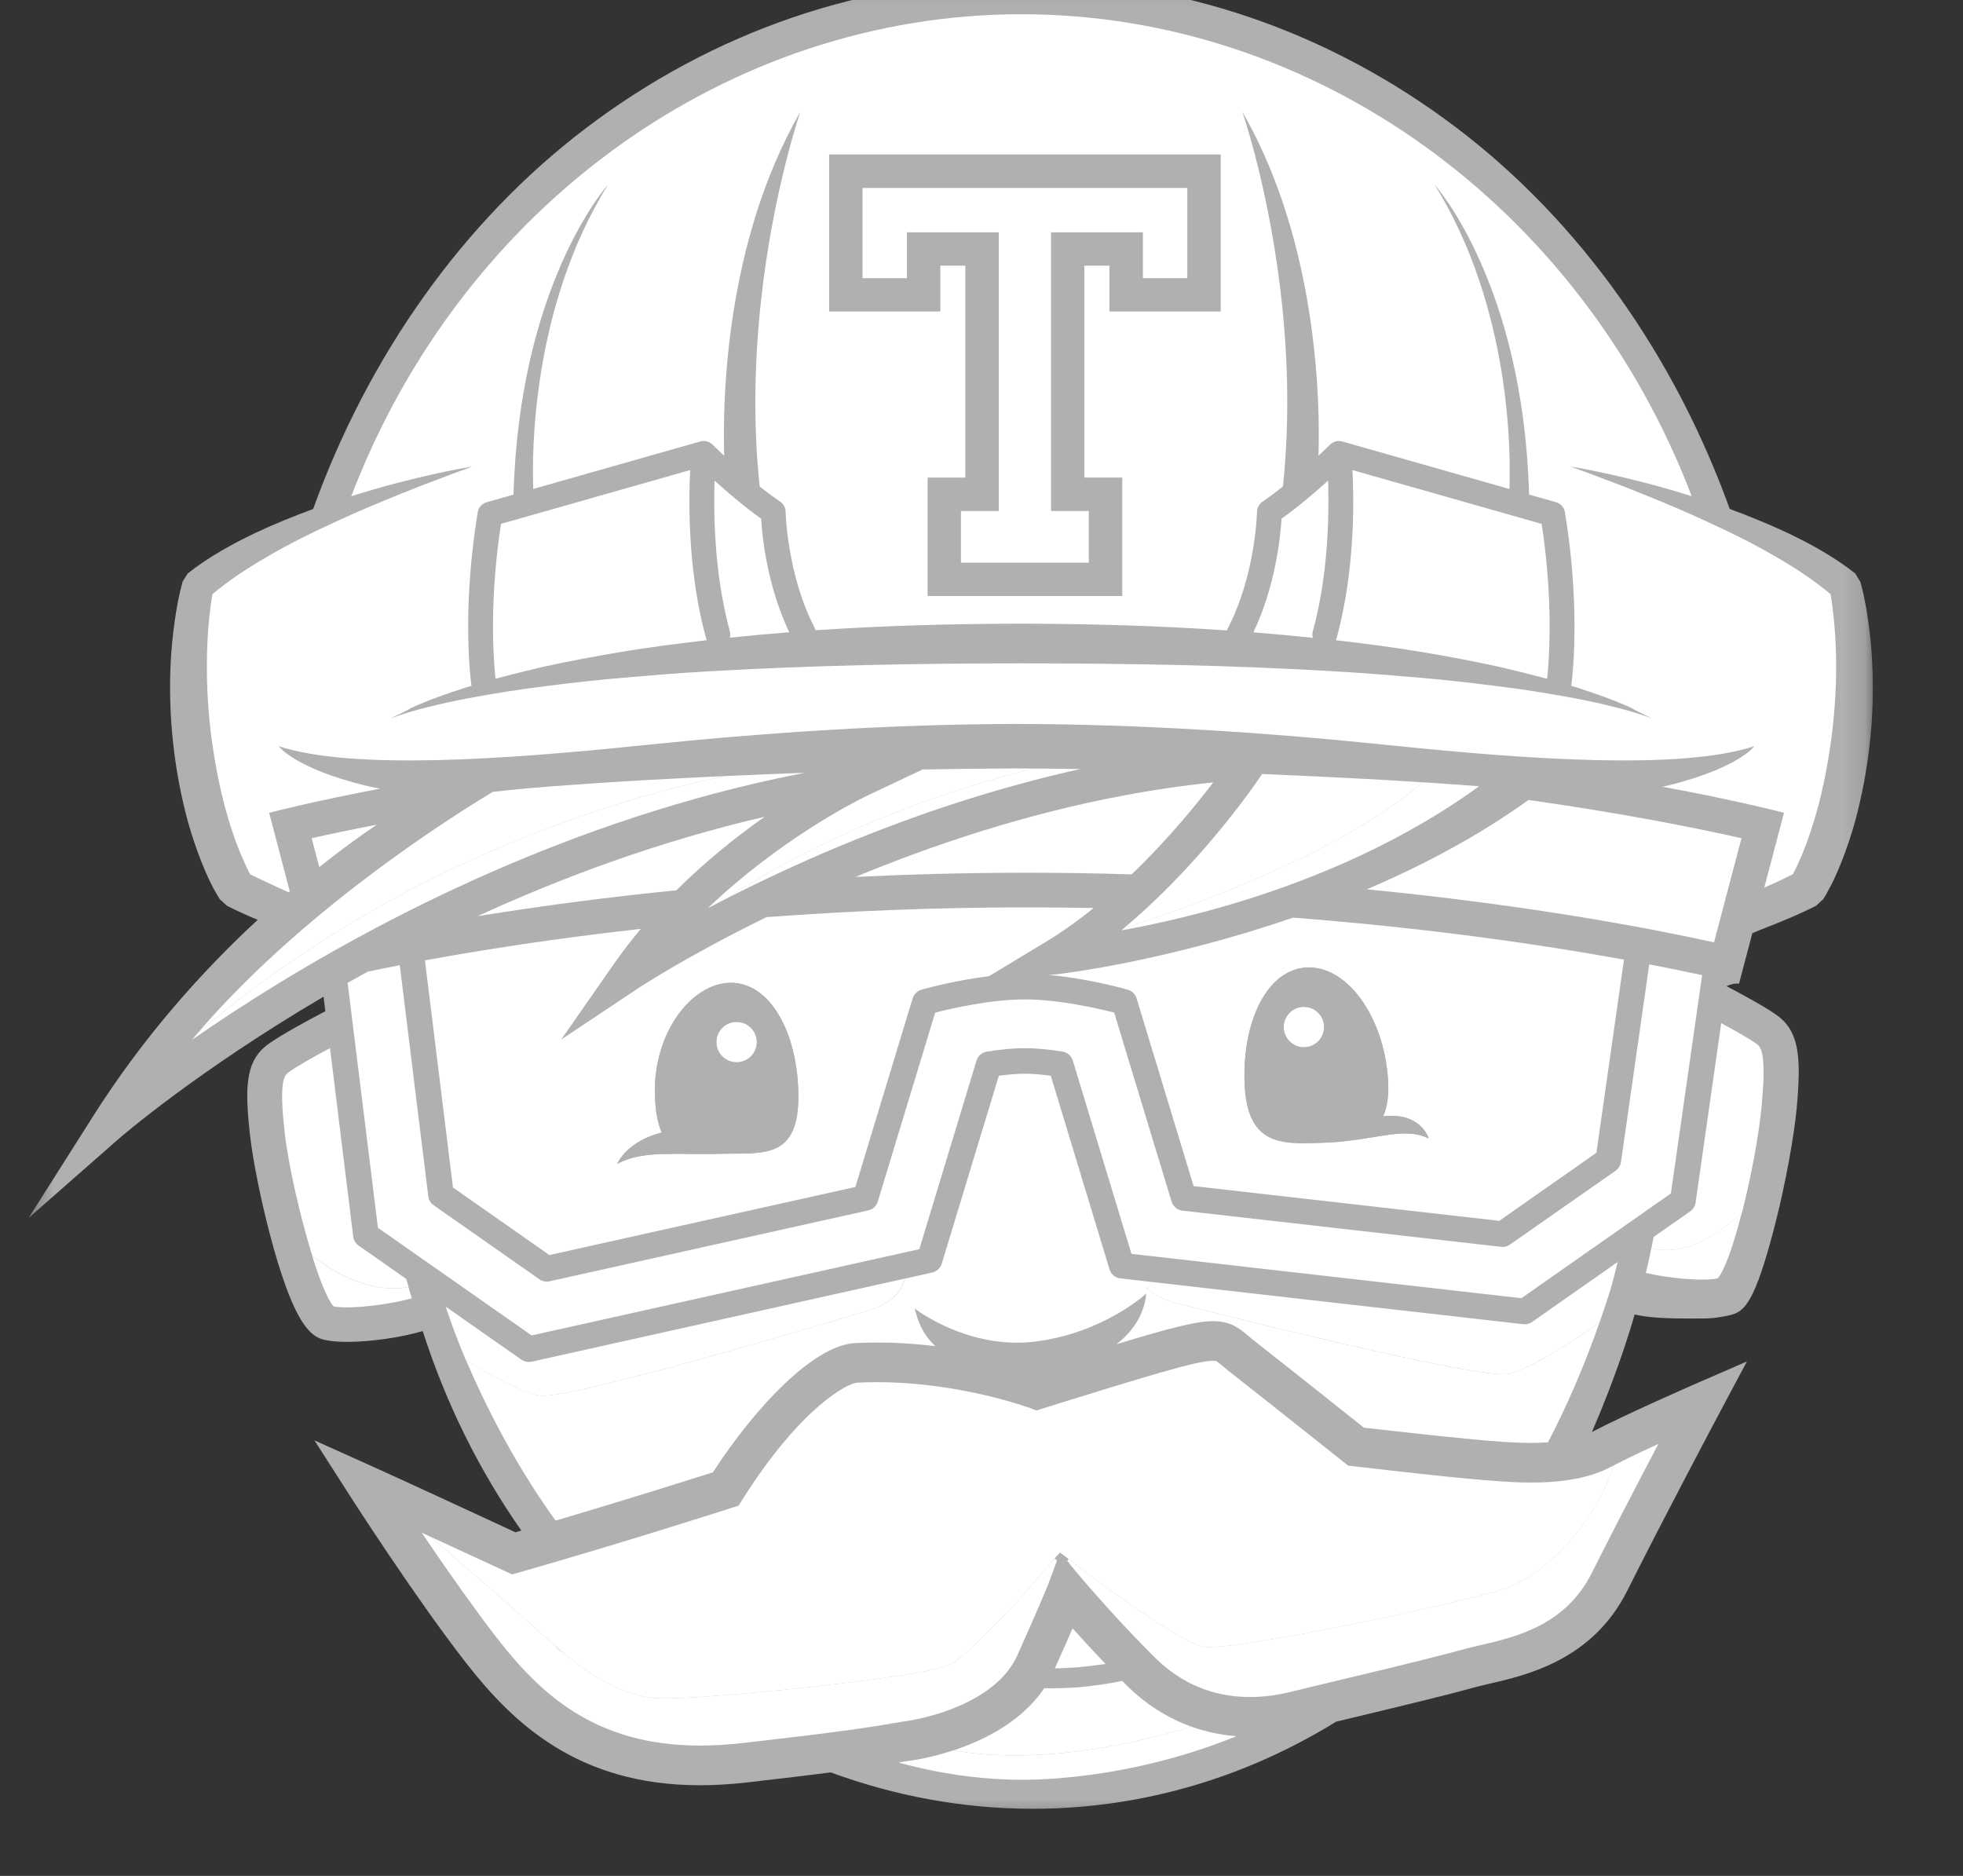 <svg width="90" height="86" viewBox="0 0 90 86" fill="none" xmlns="http://www.w3.org/2000/svg">
<rect x="0" y="0" width="90" height="86" fill="#333333" stroke="none"/>
<g clip-path="url(#clip0_35_172)">
<mask id="mask0_35_172" style="mask-type:luminance" maskUnits="userSpaceOnUse" x="1" y="-1" width="85" height="85">
<path d="M85.871 -0.939H1.317V83.608H85.871V-0.939Z" fill="white"/>
</mask>
<g mask="url(#mask0_35_172)">
<path d="M85.659 28.517C85.619 28.209 85.571 27.901 85.508 27.599C85.451 27.283 85.378 26.969 85.289 26.66L85.054 26.286C84.084 25.524 83.037 24.949 81.974 24.44C81.097 24.026 80.206 23.665 79.304 23.332C76.792 16.36 72.473 10.178 66.795 5.87C60.925 1.418 54.022 -0.939 46.832 -0.939C39.642 -0.939 32.738 1.418 26.869 5.871C21.189 10.178 16.87 16.361 14.358 23.334C13.459 23.666 12.566 24.028 11.69 24.44C10.626 24.949 9.58 25.524 8.61 26.286L8.373 26.66C8.289 26.97 8.216 27.283 8.154 27.599C8.094 27.901 8.048 28.208 8.004 28.516C7.918 29.126 7.859 29.74 7.827 30.355C7.765 31.587 7.801 32.822 7.936 34.048C8.068 35.276 8.296 36.493 8.62 37.686C8.79 38.286 8.988 38.878 9.214 39.459C9.328 39.753 9.453 40.044 9.591 40.335C9.659 40.48 9.733 40.621 9.81 40.77C9.978 41.065 10.009 41.123 10.08 41.228L10.399 41.521C10.606 41.628 10.778 41.709 10.966 41.798L11.515 42.044C11.617 42.086 11.712 42.127 11.816 42.168C9.323 44.473 6.616 47.466 4.272 51.166L1.312 55.835L5.467 52.188C5.538 52.126 9.023 49.109 14.835 45.692L14.916 46.36C14.536 46.558 12.709 47.517 12.165 47.971C11.265 48.719 11.221 49.879 11.463 52.043C11.586 53.153 12.002 55.306 12.563 57.281C13.53 60.679 14.238 61.279 14.86 61.42C15.141 61.488 15.503 61.518 15.91 61.518C17.023 61.518 18.45 61.302 19.38 61.021C20.471 64.414 22.017 67.478 23.902 70.166C23.811 70.191 23.721 70.221 23.63 70.246C22.497 69.721 18.533 67.885 17.201 67.286L14.417 66.033L16.063 68.604C16.183 68.789 19.026 73.221 21.346 76.207C23.516 78.993 26.488 81.844 32.096 81.844C32.771 81.844 33.477 81.8 34.205 81.72C35.877 81.528 37.133 81.377 38.089 81.255C43.975 83.418 50.467 83.551 56.627 81.217C58.24 80.603 59.791 79.837 61.259 78.929C63.634 78.359 66.232 77.74 67.515 77.379C67.721 77.324 67.978 77.263 68.246 77.199C70.034 76.788 73.023 76.095 74.616 72.908C76.222 69.692 78.84 64.765 78.868 64.714L80.092 62.416L77.706 63.453C77.579 63.511 74.556 64.827 72.986 65.65C74.077 63.138 74.72 61.059 74.944 60.26C75.823 60.472 77.127 60.445 78.086 60.445C78.557 60.445 79.042 60.363 79.356 60.283C79.98 60.124 80.461 59.711 81.366 56.205C81.893 54.167 82.271 51.948 82.375 50.807C82.575 48.587 82.51 47.398 81.604 46.647C81.153 46.274 79.828 45.56 79.154 45.209C79.531 45.048 79.716 45.096 79.73 45.099L80.342 42.78C80.557 42.688 80.785 42.595 81.044 42.496C81.413 42.349 81.783 42.203 82.152 42.044L82.698 41.797C82.888 41.709 83.059 41.628 83.267 41.521L83.586 41.227C83.655 41.122 83.692 41.065 83.734 40.984C83.936 40.621 84.007 40.48 84.074 40.335C84.212 40.044 84.335 39.752 84.451 39.459C84.677 38.878 84.875 38.286 85.044 37.686C85.368 36.493 85.597 35.276 85.729 34.047C85.867 32.822 85.897 31.587 85.836 30.355C85.806 29.739 85.747 29.126 85.659 28.517Z" fill="#B1B0B0"/>
<path d="M50.686 76.282C50.235 76.349 49.784 76.404 49.339 76.44C49.049 76.454 48.744 76.483 48.467 76.483L48.363 76.486C48.712 75.71 48.976 75.107 49.175 74.65C49.583 75.107 50.102 75.671 50.686 76.282Z" fill="white"/>
<path d="M50.139 41.627C49.435 42.199 48.693 42.731 47.92 43.198L45.343 44.753C43.726 44.95 42.324 45.35 42.243 45.374C42.196 45.384 42.152 45.406 42.11 45.432C41.982 45.507 41.887 45.627 41.843 45.769L39.218 54.416L25.188 57.536L20.768 54.441L19.483 44.028C21.993 43.567 25.349 43.035 29.38 42.583C28.941 43.108 28.524 43.651 28.131 44.212L25.732 47.656L29.227 45.327C29.279 45.29 31.503 43.826 35.144 42.045C39.109 41.748 43.084 41.599 47.061 41.598C48.108 41.598 49.133 41.61 50.139 41.627ZM28.301 53.358C29.298 52.82 30.424 52.899 32.187 52.903C32.375 52.906 32.571 52.904 32.774 52.899C32.947 52.899 33.121 52.895 33.306 52.89C35.123 52.872 36.632 53.044 36.605 50.193C36.578 47.343 35.311 45.037 33.495 45.055C31.68 45.072 29.922 47.408 30.031 50.257C30.06 50.999 30.17 51.535 30.344 51.92C28.762 52.318 28.324 53.297 28.301 53.358ZM74.456 43.994L73.193 52.848L68.737 55.969L54.725 54.376L52.111 45.768C52.082 45.674 52.031 45.589 51.961 45.52C51.891 45.451 51.805 45.401 51.711 45.374C51.624 45.347 49.89 44.852 48.051 44.693L48.387 44.671C48.677 44.649 53.509 44.057 59.281 42.069C65.67 42.559 70.889 43.343 74.456 43.994ZM65.504 52.19C65.486 52.121 65.101 50.975 63.415 51.176C63.608 50.753 63.695 50.181 63.634 49.396C63.412 46.551 61.755 44.289 59.941 44.353C58.125 44.416 56.964 46.775 57.064 49.63C57.164 52.477 58.686 52.458 60.502 52.393C62.94 52.346 64.279 51.598 65.504 52.19Z" fill="white"/>
<path d="M60.709 47.068C60.714 47.314 60.62 47.551 60.45 47.728C60.279 47.905 60.045 48.007 59.799 48.012C59.677 48.014 59.556 47.992 59.443 47.948C59.33 47.903 59.226 47.837 59.139 47.752C59.051 47.667 58.981 47.567 58.933 47.455C58.884 47.343 58.858 47.223 58.856 47.101C58.853 46.98 58.875 46.859 58.92 46.745C58.964 46.632 59.03 46.529 59.115 46.441C59.199 46.353 59.3 46.283 59.411 46.234C59.523 46.186 59.643 46.16 59.765 46.157C59.887 46.155 60.008 46.176 60.122 46.221C60.235 46.265 60.339 46.331 60.427 46.416C60.515 46.501 60.585 46.602 60.633 46.714C60.682 46.826 60.708 46.946 60.709 47.068ZM34.702 47.75C34.708 47.996 34.617 48.233 34.447 48.412C34.279 48.59 34.046 48.694 33.8 48.701C33.678 48.704 33.556 48.684 33.443 48.641C33.328 48.597 33.224 48.531 33.135 48.447C33.046 48.364 32.975 48.263 32.925 48.151C32.875 48.04 32.848 47.92 32.845 47.797C32.842 47.676 32.863 47.554 32.906 47.441C32.95 47.327 33.016 47.223 33.1 47.134C33.184 47.046 33.285 46.975 33.396 46.926C33.508 46.877 33.628 46.85 33.75 46.847C33.996 46.841 34.234 46.932 34.413 47.102C34.591 47.271 34.695 47.504 34.702 47.75Z" fill="white"/>
<path d="M80.578 47.89C80.359 47.709 79.627 47.291 78.915 46.906L77.74 55.136C77.728 55.215 77.7 55.291 77.657 55.36C77.615 55.428 77.559 55.487 77.494 55.533L75.814 56.708C75.774 56.907 75.743 57.073 75.713 57.228C77.364 57.635 78.967 56.444 79.868 55.586C80.284 53.964 80.646 52.039 80.772 50.661C80.964 48.526 80.794 48.067 80.578 47.89ZM54.628 79.158C53.538 78.77 52.539 78.138 51.669 77.278C51.597 77.204 51.528 77.133 51.455 77.06C50.774 77.199 50.086 77.298 49.394 77.357C49.098 77.37 48.816 77.395 48.508 77.395L48.053 77.399L47.877 77.395C46.835 78.942 45.083 79.793 43.711 80.246C47.788 80.945 52.275 79.875 54.628 79.158ZM18.734 59.001C18.698 58.877 18.659 58.754 18.624 58.63L16.441 57.102C16.373 57.054 16.317 56.993 16.274 56.922C16.232 56.852 16.205 56.773 16.195 56.691L15.13 48.049C14.343 48.469 13.432 48.988 13.19 49.191C12.979 49.365 12.819 49.808 13.046 51.867C13.219 53.416 13.763 55.794 14.319 57.576C15.424 58.422 17.052 59.312 18.734 59.001ZM51.366 58.607C51.252 58.594 51.144 58.548 51.056 58.474C50.968 58.4 50.903 58.302 50.87 58.192L48.176 49.316C47.724 49.257 47.324 49.224 46.985 49.224C46.645 49.224 46.246 49.257 45.795 49.316L43.177 57.937C43.146 58.036 43.09 58.125 43.013 58.196C42.937 58.266 42.843 58.315 42.742 58.338L41.49 58.617C41.384 59.059 41.024 59.708 39.862 60.063C37.989 60.635 26.129 64.17 24.777 63.977C23.987 63.867 22.485 63.038 21.373 62.368C20.929 61.32 20.683 60.609 20.626 60.44V60.436L20.623 60.44C20.78 60.899 22.328 65.354 25.472 69.711C28.843 68.717 31.755 67.791 32.686 67.497C34.582 64.573 37.283 61.672 39.202 61.573C39.54 61.556 39.878 61.547 40.217 61.547C41.157 61.547 42.054 61.613 42.887 61.712C42.179 61.07 42.035 60.319 41.932 59.985C41.932 59.985 44.382 61.902 47.498 61.499C50.62 61.099 52.556 59.302 52.556 59.302L52.617 58.749L51.366 58.607Z" fill="white"/>
<path d="M53.891 59.731C53.245 59.564 52.838 59.297 52.58 59.019L52.548 59.303C52.548 59.303 52.537 60.613 51.18 61.627C53.794 60.836 54.874 60.568 55.615 60.568C56.429 60.568 56.832 60.908 57.186 61.206C57.253 61.262 57.32 61.321 57.4 61.383C59.115 62.734 60.826 64.09 62.533 65.451C63.351 65.545 65.948 65.842 67.583 65.991C68.524 66.079 69.376 66.15 70.211 66.15C70.479 66.15 70.732 66.14 70.971 66.124C71.833 64.473 72.627 62.648 73.333 60.635C72.366 61.313 70.164 62.797 69.132 62.987C67.79 63.239 55.784 60.222 53.891 59.731Z" fill="white"/>
<path d="M84.106 28.69C84.083 28.407 84.053 28.124 84.017 27.842C83.994 27.64 83.964 27.439 83.928 27.239C83.169 26.602 82.307 26.034 81.41 25.52C80.439 24.949 79.422 24.442 78.383 23.97C77.353 23.483 76.293 23.043 75.23 22.614C74.698 22.397 74.162 22.189 73.624 21.99C73.087 21.78 72.546 21.585 72.003 21.387C73.141 21.576 74.27 21.837 75.391 22.124C76.12 22.311 76.845 22.522 77.564 22.749C72.442 9.366 60.2 0.652 46.833 0.652C33.464 0.652 21.224 9.366 16.105 22.749C16.823 22.522 17.549 22.311 18.275 22.124C19.395 21.836 20.525 21.576 21.665 21.388C21.119 21.585 20.579 21.78 20.04 21.99C19.502 22.19 18.967 22.398 18.436 22.614C17.372 23.043 16.314 23.483 15.281 23.97C14.246 24.442 13.229 24.949 12.256 25.52C11.359 26.034 10.498 26.602 9.739 27.239C9.705 27.439 9.676 27.64 9.649 27.842C9.615 28.124 9.585 28.407 9.559 28.69C9.512 29.261 9.488 29.834 9.487 30.407C9.474 31.554 9.552 32.701 9.697 33.835C9.854 34.973 10.063 36.104 10.371 37.198C10.52 37.742 10.695 38.279 10.896 38.806C10.997 39.067 11.106 39.325 11.22 39.574C11.276 39.699 11.334 39.822 11.394 39.94L11.467 40.079C11.551 40.12 11.64 40.165 11.722 40.205L12.231 40.448C12.515 40.579 12.909 40.765 13.234 40.91C13.252 40.894 13.27 40.877 13.285 40.861L12.34 37.263C12.541 37.209 14.335 36.745 17.427 36.155C17.176 36.108 16.927 36.056 16.679 35.996C15.975 35.82 15.28 35.607 14.606 35.335C14.273 35.194 13.944 35.04 13.631 34.863C13.318 34.682 13.01 34.479 12.77 34.208C16.167 35.317 23.186 34.816 29.427 34.17C35.132 33.581 40.855 33.201 46.605 33.188C52.353 33.201 58.078 33.581 63.781 34.17C70.023 34.816 77.043 35.317 80.439 34.208C80.202 34.479 79.892 34.682 79.582 34.863C79.266 35.04 78.936 35.194 78.603 35.335C77.93 35.607 77.238 35.82 76.533 35.996C76.428 36.021 76.322 36.043 76.218 36.066C79.61 36.695 81.583 37.207 81.793 37.262L80.89 40.69C81.073 40.611 81.257 40.531 81.434 40.448L81.944 40.205C82.028 40.165 82.115 40.12 82.202 40.078L82.27 39.939C82.332 39.822 82.392 39.698 82.447 39.574C82.561 39.325 82.67 39.066 82.77 38.806C82.969 38.278 83.145 37.741 83.295 37.197C83.604 36.103 83.812 34.972 83.968 33.834C84.115 32.701 84.193 31.553 84.183 30.406C84.181 29.834 84.155 29.261 84.106 28.69Z" fill="white"/>
<path d="M60.896 22.034C60.948 23.564 60.911 26.342 60.197 28.942C60.168 29.041 60.172 29.145 60.197 29.241C59.289 29.146 58.381 29.062 57.471 28.989C58.49 26.853 58.713 24.578 58.763 23.776C59.546 23.221 60.324 22.553 60.896 22.034ZM34.903 23.776C34.95 24.578 35.173 26.847 36.191 28.984C35.283 29.056 34.374 29.139 33.468 29.235C33.492 29.143 33.494 29.041 33.468 28.942C32.755 26.347 32.718 23.569 32.767 22.034C33.341 22.553 34.118 23.221 34.903 23.776ZM72.054 31.362C72.049 31.387 72.043 31.413 72.035 31.438C72.135 31.466 72.232 31.496 72.332 31.528C73.172 31.803 74.013 32.091 74.816 32.462C73.475 31.591 72.625 29.078 72.151 27.157C72.282 29.672 72.066 31.267 72.054 31.362ZM31.649 21.55L22.976 24.017C22.456 27.39 22.615 29.966 22.698 30.86L22.742 30.834C22.742 30.834 23.025 27.159 23.601 25.749C23.898 25.025 25.713 24.563 27.097 24.232C28.484 23.903 30.696 23.243 31.125 25.19C31.39 26.393 31.755 27.394 32.105 28.132C31.548 25.456 31.583 22.841 31.649 21.55ZM62.013 21.55C62.084 22.891 62.117 25.662 61.488 28.444C61.882 27.688 62.32 26.574 62.625 25.19C63.053 23.243 65.265 23.903 66.652 24.233C68.039 24.563 69.852 25.025 70.149 25.749C70.638 26.943 70.914 29.756 70.987 30.594C71.069 29.518 71.161 27.099 70.688 24.016L62.013 21.55ZM34.834 22.301C35.139 22.546 35.455 22.779 35.778 23C35.929 23.105 36.022 23.277 36.026 23.462C36.027 23.49 36.093 26.348 37.356 28.781C37.374 28.817 37.387 28.857 37.399 28.895C40.54 28.681 43.69 28.595 46.832 28.593C49.976 28.595 53.124 28.687 56.263 28.902C56.276 28.861 56.287 28.82 56.309 28.781C57.571 26.348 57.639 23.49 57.639 23.462C57.641 23.37 57.665 23.281 57.708 23.201C57.751 23.121 57.813 23.052 57.888 23C58.199 22.787 58.502 22.562 58.796 22.325L58.836 22.214C59.493 15.823 58.288 9.933 57.523 7.023C57.482 9.013 57.011 26.063 52.779 26.063H41.101C36.608 26.063 36.246 6.84 36.246 6.84L36.015 7.522C35.248 10.588 34.197 16.221 34.834 22.301ZM21.628 31.436C21.624 31.411 21.617 31.387 21.612 31.362C21.598 31.267 21.381 29.669 21.512 27.153C21.037 29.075 20.185 31.592 18.842 32.463C19.645 32.09 20.49 31.802 21.331 31.526C21.429 31.496 21.53 31.466 21.628 31.436Z" fill="white"/>
<path d="M75.707 57.228C75.636 57.607 75.553 57.983 75.458 58.357C76.422 58.581 77.996 58.755 78.749 58.608C79.072 58.258 79.488 57.044 79.862 55.585C78.961 56.445 77.357 57.635 75.707 57.228ZM41.192 80.802C43.492 81.431 45.842 81.705 48.157 81.551C50.479 81.394 53.494 80.892 56.695 79.593C55.988 79.542 55.291 79.395 54.622 79.158C52.269 79.876 47.782 80.946 43.705 80.246C42.625 80.602 41.779 80.712 41.697 80.722C41.526 80.742 41.385 80.765 41.192 80.802ZM18.88 59.517C18.827 59.346 18.778 59.173 18.727 59.002C17.045 59.313 15.417 58.422 14.313 57.577C14.671 58.721 15.031 59.62 15.301 59.894C16.134 60.039 17.977 59.783 18.88 59.517ZM21.367 62.368C22.478 63.038 23.98 63.867 24.77 63.978C26.123 64.17 37.982 60.635 39.856 60.064C41.017 59.708 41.378 59.059 41.484 58.617L24.373 62.426C24.331 62.434 24.288 62.439 24.245 62.439C24.127 62.439 24.007 62.403 23.907 62.333L23.24 61.868L21.241 60.468V60.465L20.435 59.902C20.449 59.948 20.465 59.994 20.48 60.039C20.526 60.171 20.571 60.306 20.619 60.436V60.44C20.676 60.609 20.922 61.321 21.367 62.368ZM73.852 59.081C73.961 58.677 74.069 58.268 74.166 57.855L73.572 58.273L71.974 59.392L70.244 60.604C70.155 60.666 70.052 60.702 69.946 60.71C69.911 60.713 69.876 60.712 69.841 60.708L52.611 58.749L52.582 59.018C52.84 59.296 53.247 59.563 53.893 59.73C55.786 60.221 67.791 63.237 69.134 62.986C70.166 62.795 72.369 61.311 73.334 60.633C73.343 60.61 73.351 60.587 73.359 60.564C73.529 60.072 73.694 59.578 73.852 59.081Z" fill="white"/>
<path d="M55.624 35.871C55.489 36.046 55.34 36.238 55.181 36.439C54.362 37.473 53.229 38.792 51.886 40.086C50.279 40.035 48.672 40.01 47.064 40.01C44.332 40.01 41.713 40.082 39.226 40.201C42.742 38.745 46.963 37.321 51.535 36.466C52.889 36.208 54.253 36.01 55.624 35.871ZM35.06 37.444C33.803 38.325 32.388 39.449 31.014 40.813C27.964 41.118 24.924 41.514 21.897 42C25.788 40.213 30.23 38.566 35.06 37.444ZM78.039 44.705L76.607 54.713L69.752 59.516L51.875 57.483L49.186 48.621C49.154 48.516 49.093 48.422 49.01 48.349C48.928 48.276 48.826 48.228 48.717 48.211C48.055 48.104 47.47 48.052 46.981 48.052C46.491 48.052 45.906 48.104 45.24 48.211C45.132 48.229 45.031 48.278 44.948 48.35C44.866 48.423 44.805 48.517 44.772 48.621L42.149 57.267L24.373 61.222L17.328 56.288L15.938 45.056C16.245 44.885 16.552 44.715 16.859 44.546C17.296 44.452 17.786 44.352 18.329 44.249L19.637 54.848C19.655 55.013 19.748 55.159 19.884 55.254L24.732 58.65C24.829 58.717 24.949 58.755 25.066 58.755C25.109 58.755 25.151 58.749 25.197 58.74L39.811 55.489C39.862 55.477 39.911 55.459 39.957 55.436C40.092 55.363 40.2 55.24 40.244 55.087L42.877 46.422C43.583 46.242 45.392 45.818 46.981 45.818C48.567 45.818 50.375 46.242 51.083 46.422L53.715 55.087C53.782 55.31 53.979 55.474 54.21 55.501L68.828 57.161C68.968 57.178 69.112 57.139 69.228 57.057L74.078 53.668C74.208 53.573 74.298 53.427 74.32 53.268L75.615 44.211C76.587 44.397 77.399 44.568 78.039 44.705ZM79.844 38.428L78.585 43.201C76.011 42.633 70.36 41.52 62.667 40.77C65.18 39.699 67.739 38.356 70.078 36.674C74.656 37.321 78.017 38.015 79.844 38.428ZM14.289 38.428L14.638 39.75C15.491 39.07 16.369 38.422 17.27 37.808C16.038 38.044 15.032 38.26 14.289 38.428Z" fill="white"/>
<path d="M63.646 35.766C61.719 35.657 59.794 35.564 57.866 35.485C57.651 35.803 57.429 36.117 57.202 36.426C56.169 37.823 54.133 40.37 51.524 42.556C53.487 41.934 61.276 39.321 65.222 35.863C64.697 35.829 64.171 35.797 63.646 35.766ZM49.53 35.257L49.538 35.255C48.56 35.243 47.582 35.232 46.607 35.228C45.17 35.232 43.734 35.251 42.297 35.276L39.647 36.531C39.633 36.537 39.62 36.544 39.608 36.553C39.209 36.747 35.731 38.502 32.455 41.634C32.742 41.483 33.046 41.326 33.359 41.168C35.15 39.964 39.927 37.114 47.356 35.236C48.081 35.24 48.806 35.245 49.53 35.257ZM33.246 35.577C32.019 35.634 30.791 35.697 29.566 35.766C28.144 35.846 26.727 35.941 25.311 36.048C24.605 36.102 23.898 36.163 23.198 36.236C22.994 36.256 22.795 36.278 22.596 36.303C20.746 37.409 13.665 41.855 8.8 47.672C8.884 47.571 8.97 47.471 9.056 47.371C18.063 39.687 27.938 36.697 33.246 35.577ZM73.995 67.176L73.833 67.259C72.93 67.734 71.746 67.966 70.216 67.966C69.306 67.966 68.413 67.89 67.423 67.801C65.447 67.62 62.101 67.226 62.067 67.22L61.812 67.193L61.609 67.03C61.578 67.01 58.649 64.674 56.281 62.812C56.184 62.734 56.097 62.659 56.018 62.596C55.768 62.383 55.768 62.383 55.619 62.383C54.859 62.383 52.651 63.068 47.814 64.567L47.518 64.662L47.224 64.55C47.191 64.542 44.018 63.365 40.215 63.365C39.904 63.365 39.593 63.373 39.291 63.388C38.91 63.407 36.773 64.423 34.037 68.747L33.862 69.025L33.547 69.126C33.502 69.141 28.796 70.659 23.805 72.086L23.483 72.177L23.175 72.036C23.143 72.025 21.194 71.118 19.337 70.267C19.473 70.33 19.611 70.393 19.748 70.456C21.582 72.039 25.093 75.082 25.483 75.504C25.537 75.565 25.613 75.639 25.702 75.723C25.611 75.62 25.523 75.516 25.438 75.409L25.434 75.405C26.243 76.172 27.146 76.835 28.133 77.302C28.625 77.533 29.141 77.712 29.666 77.799C29.93 77.842 30.187 77.864 30.455 77.864C30.727 77.864 31.004 77.856 31.28 77.843C32.378 77.786 33.485 77.702 34.59 77.595C35.693 77.496 36.797 77.385 37.898 77.251C38.999 77.133 40.1 76.995 41.191 76.825C41.737 76.746 42.281 76.655 42.811 76.538C43.072 76.476 43.344 76.408 43.55 76.316C43.738 76.226 43.967 76.044 44.167 75.872C44.578 75.518 44.975 75.127 45.367 74.736C45.761 74.342 46.148 73.942 46.528 73.536C47.174 72.859 47.728 72.14 48.354 71.444C48.434 71.357 48.515 71.265 48.599 71.175C48.597 71.175 48.599 71.177 48.599 71.175L48.607 71.185C48.738 71.279 48.868 71.374 48.996 71.474C49.748 72.036 50.526 72.643 51.276 73.168C52.242 73.847 53.221 74.528 54.234 75.094C54.487 75.235 54.748 75.366 54.998 75.449C55.03 75.461 55.057 75.466 55.082 75.47C55.1 75.481 55.167 75.492 55.175 75.492C55.224 75.499 55.29 75.503 55.353 75.507C55.49 75.508 55.631 75.503 55.773 75.496C56.344 75.456 56.923 75.373 57.503 75.282C58.661 75.102 59.821 74.893 60.975 74.662C62.132 74.441 63.287 74.204 64.436 73.949C65.588 73.703 66.736 73.436 67.878 73.148C68.445 72.995 69.012 72.854 69.518 72.611C70.034 72.371 70.514 72.041 70.955 71.663C71.846 70.904 72.595 69.963 73.218 68.939L73.216 68.942C73.522 68.375 73.782 67.784 73.995 67.176ZM52.403 12.752H54.44V8.615H39.548V12.752H41.585V10.651H45.796V23.427H44.062V25.798H49.925V23.427H48.191V10.651H52.403V12.752Z" fill="white"/>
<path d="M67.812 36.046C67.809 36.043 67.805 36.042 67.8 36.042C66.957 35.979 66.113 35.92 65.27 35.866L65.221 35.862C61.276 39.32 53.487 41.933 51.523 42.555C51.485 42.588 51.447 42.62 51.41 42.652C53.938 42.197 57.714 41.295 61.633 39.559C63.56 38.706 65.522 37.653 67.388 36.35C67.532 36.25 67.672 36.145 67.812 36.046ZM47.356 35.235C39.927 37.113 35.15 39.963 33.358 41.167C35.013 40.325 36.697 39.545 38.409 38.828C38.615 38.743 38.822 38.657 39.029 38.573C39.094 38.546 39.159 38.52 39.224 38.493C39.396 38.424 39.57 38.355 39.744 38.286C39.841 38.248 39.938 38.21 40.036 38.172C40.193 38.11 40.351 38.049 40.511 37.988C40.631 37.943 40.75 37.897 40.871 37.852C41.017 37.796 41.165 37.741 41.314 37.687C41.453 37.635 41.593 37.584 41.733 37.534C41.87 37.484 42.007 37.435 42.146 37.385C42.304 37.33 42.463 37.275 42.624 37.218C42.75 37.175 42.876 37.131 43.003 37.088C43.191 37.025 43.379 36.962 43.569 36.9C43.674 36.865 43.777 36.831 43.882 36.797C44.178 36.701 44.479 36.605 44.781 36.513C45.44 36.31 46.113 36.117 46.798 35.931C47.703 35.685 48.614 35.459 49.53 35.256C48.805 35.244 48.081 35.24 47.356 35.235ZM33.246 35.577C27.938 36.696 18.063 39.687 9.056 47.371C8.97 47.471 8.884 47.57 8.8 47.671C13.378 44.488 21.248 39.758 30.978 36.879C31.292 36.787 31.608 36.696 31.926 36.607C33.571 36.146 35.233 35.752 36.91 35.427C35.69 35.47 34.468 35.521 33.246 35.577ZM75.749 66.327C75.655 66.37 75.562 66.413 75.47 66.457C75.419 66.48 75.37 66.503 75.319 66.527L75.198 66.584L75.014 66.671C74.989 66.684 74.963 66.697 74.936 66.71C74.866 66.743 74.797 66.775 74.73 66.809L74.685 66.831C74.611 66.868 74.537 66.903 74.466 66.939L74.443 66.949C74.285 67.028 74.135 67.103 73.995 67.175C73.781 67.784 73.52 68.375 73.213 68.943L73.217 68.939C73.215 68.941 73.214 68.94 73.213 68.943C72.592 69.963 71.843 70.903 70.954 71.661C70.513 72.039 70.033 72.369 69.517 72.61C69.01 72.853 68.443 72.993 67.877 73.146C66.737 73.433 65.589 73.703 64.434 73.946C63.285 74.202 62.132 74.44 60.975 74.66C59.82 74.892 58.66 75.1 57.501 75.28C56.922 75.371 56.343 75.454 55.771 75.494C55.632 75.502 55.492 75.505 55.353 75.505C55.293 75.502 55.233 75.497 55.173 75.49C55.142 75.487 55.111 75.48 55.081 75.468C55.052 75.465 55.024 75.457 54.996 75.447C54.746 75.365 54.486 75.233 54.233 75.092C53.221 74.525 52.241 73.846 51.274 73.166C50.526 72.641 49.747 72.033 48.994 71.472L48.929 71.565L48.933 71.57C48.98 71.612 49.027 71.651 49.074 71.692L49.071 71.691C49.036 71.665 49.004 71.64 48.971 71.616L49.602 72.369C49.604 72.371 49.628 72.4 49.674 72.454C49.997 72.832 51.344 74.395 52.944 75.983C54.162 77.19 55.631 77.8 57.317 77.8C57.892 77.8 58.497 77.724 59.108 77.579C59.673 77.44 60.288 77.293 60.918 77.141C62.787 76.697 64.857 76.201 66.231 75.844C66.322 75.82 66.411 75.797 66.496 75.774C66.691 75.723 66.867 75.676 67.025 75.632C67.293 75.558 67.564 75.491 67.836 75.432C69.502 75.046 71.781 74.517 72.988 72.098C73.35 71.377 73.715 70.657 74.084 69.94C74.689 68.766 75.298 67.594 75.912 66.425L76.033 66.195L75.749 66.327ZM48.462 71.544L48.354 71.442C47.727 72.139 47.173 72.858 46.528 73.534C46.148 73.941 45.761 74.341 45.367 74.734C44.975 75.125 44.578 75.518 44.167 75.87C43.967 76.043 43.738 76.225 43.55 76.314C43.344 76.407 43.072 76.475 42.811 76.537C42.281 76.654 41.737 76.744 41.191 76.824C40.1 76.993 38.999 77.133 37.898 77.25C36.797 77.384 35.693 77.495 34.59 77.594C33.485 77.701 32.378 77.785 31.28 77.842C31.004 77.854 30.727 77.863 30.455 77.863C30.187 77.863 29.93 77.842 29.666 77.798C29.141 77.711 28.625 77.531 28.133 77.301C27.147 76.834 26.244 76.171 25.435 75.405L25.438 75.407C25.547 75.542 25.667 75.668 25.782 75.796C25.754 75.771 25.728 75.745 25.702 75.721C25.613 75.638 25.537 75.563 25.483 75.503C25.093 75.081 21.581 72.037 19.748 70.455C19.611 70.391 19.473 70.329 19.336 70.265C19.683 70.779 20.033 71.29 20.386 71.799C20.927 72.579 21.479 73.351 22.042 74.115C22.285 74.443 22.531 74.768 22.781 75.091C24.774 77.655 27.283 80.025 32.098 80.025C32.7 80.025 33.342 79.987 34.001 79.913C34.154 79.896 34.303 79.879 34.45 79.862C34.591 79.846 34.73 79.83 34.864 79.814C39.051 79.333 40.199 79.128 40.836 79.018C41.001 78.989 41.142 78.965 41.294 78.942C41.354 78.934 41.414 78.924 41.478 78.915C41.502 78.913 42.917 78.732 44.301 78.058C45.255 77.595 46.193 76.899 46.652 75.87C47.811 73.278 48.046 72.659 48.056 72.636L48.462 71.544Z" fill="white"/>
<path d="M59.795 48.013C60.041 48.008 60.275 47.906 60.445 47.729C60.616 47.552 60.709 47.315 60.705 47.069C60.704 46.947 60.678 46.827 60.629 46.715C60.581 46.603 60.511 46.502 60.422 46.417C60.335 46.333 60.231 46.266 60.117 46.222C60.004 46.177 59.883 46.156 59.76 46.158C59.639 46.161 59.519 46.187 59.407 46.236C59.295 46.284 59.194 46.354 59.11 46.442C59.025 46.53 58.959 46.633 58.914 46.747C58.87 46.86 58.849 46.981 58.851 47.103C58.856 47.349 58.958 47.583 59.135 47.754C59.312 47.924 59.549 48.018 59.795 48.013ZM65.499 52.191C64.274 51.599 62.935 52.348 60.497 52.394C58.681 52.459 57.16 52.478 57.059 49.63C56.959 46.776 58.12 44.417 59.936 44.354C61.75 44.29 63.407 46.552 63.629 49.397C63.691 50.182 63.604 50.754 63.41 51.178C65.097 50.976 65.481 52.122 65.499 52.191ZM33.797 48.701C34.042 48.695 34.275 48.591 34.444 48.413C34.613 48.234 34.705 47.996 34.699 47.751C34.692 47.505 34.588 47.272 34.41 47.102C34.231 46.933 33.992 46.841 33.746 46.847C33.625 46.851 33.505 46.878 33.394 46.928C33.282 46.977 33.182 47.048 33.098 47.137C33.014 47.225 32.949 47.329 32.905 47.443C32.862 47.556 32.841 47.678 32.845 47.799C32.848 47.921 32.875 48.041 32.925 48.152C32.974 48.263 33.046 48.364 33.134 48.447C33.222 48.531 33.326 48.597 33.44 48.64C33.554 48.684 33.675 48.705 33.797 48.701ZM36.6 50.194C36.627 53.044 35.118 52.873 33.301 52.891C33.116 52.897 32.943 52.899 32.768 52.899C32.566 52.905 32.37 52.907 32.182 52.903C30.419 52.899 29.293 52.821 28.296 53.359C28.319 53.298 28.757 52.319 30.339 51.92C30.165 51.535 30.055 50.999 30.026 50.258C29.917 47.408 31.675 45.072 33.49 45.056C35.306 45.038 36.573 47.344 36.6 50.194ZM70.981 30.594C70.968 30.769 70.952 30.944 70.932 31.119C70.213 30.925 69.49 30.744 68.764 30.576C66.366 30.049 63.938 29.659 61.499 29.38C61.414 29.37 61.329 29.364 61.243 29.353C61.259 29.317 61.274 29.281 61.285 29.245C61.358 28.979 61.422 28.712 61.482 28.445C62.111 25.663 62.078 22.892 62.007 21.551L70.682 24.017C71.155 27.1 71.063 29.518 70.981 30.594ZM60.191 28.942C60.162 29.041 60.166 29.145 60.191 29.241C59.284 29.146 58.375 29.062 57.466 28.989C58.485 26.853 58.707 24.578 58.757 23.776C59.54 23.221 60.318 22.553 60.89 22.034C60.942 23.564 60.905 26.343 60.191 28.942ZM33.462 29.235C33.486 29.143 33.488 29.041 33.462 28.942C32.75 26.346 32.712 23.569 32.761 22.034C33.335 22.553 34.111 23.221 34.897 23.776C34.944 24.578 35.167 26.847 36.186 28.984C35.277 29.056 34.369 29.139 33.462 29.235ZM32.152 29.379C30.935 29.527 29.716 29.68 28.504 29.881C27.295 30.088 26.086 30.308 24.887 30.574C24.16 30.744 23.44 30.922 22.719 31.117C22.712 31.06 22.703 30.973 22.693 30.86C22.609 29.965 22.451 27.39 22.97 24.016L31.643 21.55C31.578 22.84 31.542 25.456 32.1 28.13C32.177 28.502 32.265 28.874 32.367 29.244C32.378 29.28 32.392 29.316 32.408 29.349C32.321 29.36 32.238 29.368 32.152 29.379ZM75.631 32.881C75.557 32.845 75.484 32.809 75.415 32.775C75.307 32.723 75.188 32.664 75.052 32.598C74.969 32.557 74.888 32.512 74.81 32.462C74.008 32.091 73.166 31.804 72.326 31.528C72.227 31.495 72.129 31.466 72.03 31.437C72.037 31.413 72.044 31.387 72.049 31.361C72.061 31.266 72.276 29.671 72.146 27.157C72.091 26.083 71.972 24.842 71.748 23.478C71.73 23.372 71.682 23.273 71.611 23.192C71.539 23.112 71.446 23.053 71.343 23.023L70.106 22.674C69.84 13.107 65.901 8.611 65.778 8.471C69.297 14.135 69.266 20.851 69.204 22.417L61.538 20.238C61.533 20.238 61.528 20.238 61.521 20.234C61.488 20.227 61.455 20.222 61.422 20.22C61.415 20.22 61.407 20.218 61.394 20.218C61.352 20.216 61.31 20.22 61.269 20.229C61.263 20.229 61.256 20.235 61.248 20.235C61.214 20.242 61.181 20.253 61.149 20.269C61.137 20.274 61.126 20.282 61.115 20.285C61.089 20.303 61.064 20.317 61.039 20.336C61.033 20.34 61.026 20.343 61.02 20.348C61.013 20.354 61.011 20.359 61.006 20.363C60.999 20.37 60.99 20.375 60.984 20.381C60.977 20.389 60.77 20.591 60.45 20.893C60.472 20.176 60.478 19.079 60.396 17.739L60.371 17.353C60.13 13.987 59.335 9.259 56.957 5.12C56.977 5.18 57.212 5.866 57.517 7.023C58.282 9.933 59.487 15.823 58.83 22.214C58.827 22.243 58.825 22.272 58.822 22.301C58.812 22.31 58.801 22.317 58.791 22.325C58.496 22.561 58.193 22.787 57.882 23C57.807 23.052 57.745 23.12 57.701 23.201C57.658 23.281 57.634 23.37 57.632 23.462C57.632 23.491 57.565 26.348 56.304 28.781C56.281 28.82 56.27 28.86 56.257 28.902C53.118 28.687 49.97 28.595 46.826 28.593C43.683 28.595 40.534 28.681 37.393 28.895C37.38 28.857 37.368 28.817 37.349 28.78C36.086 26.348 36.021 23.491 36.019 23.461C36.018 23.37 35.994 23.281 35.951 23.201C35.908 23.12 35.846 23.052 35.772 23C35.448 22.779 35.133 22.546 34.828 22.301C34.19 16.221 35.243 10.587 36.009 7.522C36.373 6.067 36.672 5.187 36.697 5.12C33.246 11.123 33.126 18.367 33.203 20.893C32.877 20.59 32.674 20.389 32.669 20.381C32.663 20.375 32.652 20.37 32.645 20.363L32.633 20.348C32.627 20.343 32.62 20.339 32.612 20.335C32.588 20.318 32.563 20.303 32.536 20.289C32.524 20.282 32.514 20.274 32.5 20.268C32.471 20.253 32.439 20.242 32.406 20.238C32.397 20.234 32.39 20.229 32.384 20.229C32.342 20.22 32.3 20.216 32.257 20.218C32.246 20.218 32.235 20.22 32.224 20.22C32.193 20.223 32.163 20.226 32.131 20.234C32.123 20.237 32.119 20.237 32.112 20.237L24.449 22.416C24.387 20.851 24.354 14.134 27.873 8.471C27.751 8.611 23.812 13.107 23.544 22.674L22.314 23.024C22.209 23.052 22.115 23.111 22.043 23.191C21.97 23.272 21.922 23.372 21.905 23.479C21.704 24.695 21.571 25.922 21.506 27.154C21.376 29.671 21.592 31.267 21.606 31.362C21.611 31.387 21.618 31.412 21.622 31.436C21.524 31.467 21.423 31.496 21.325 31.527C20.484 31.803 19.64 32.091 18.836 32.464C18.763 32.511 18.688 32.553 18.61 32.591L18.597 32.599C18.46 32.665 18.341 32.724 18.234 32.775L18.046 32.867C18.006 32.891 17.965 32.91 17.926 32.934C18.494 32.711 19.083 32.548 19.67 32.403C20.259 32.257 20.852 32.127 21.448 32.014C22.641 31.792 23.837 31.599 25.041 31.453C26.241 31.295 27.447 31.165 28.654 31.064C29.862 30.961 31.067 30.859 32.278 30.789C37.118 30.503 41.971 30.412 46.826 30.411C51.682 30.414 56.534 30.49 61.373 30.788C62.585 30.858 63.79 30.959 65 31.061C66.208 31.164 67.41 31.296 68.61 31.453C69.814 31.598 71.012 31.79 72.204 32.013C72.799 32.125 73.391 32.255 73.979 32.403C74.571 32.548 75.156 32.711 75.726 32.934C75.694 32.915 75.662 32.898 75.631 32.881Z" fill="#B1B0B0"/>
<path d="M48.187 10.651V23.427H49.921V25.798H44.058V23.427H45.792V10.651H41.58V12.752H39.544V8.615H54.436V12.752H52.4V10.65L48.187 10.651ZM55.969 14.281V7.083H38.015V14.281H43.113V12.18H44.259V21.894H42.529V27.325H51.453V21.893H49.717V12.179H50.866V14.281L55.969 14.281Z" fill="#B1B0B0"/>
</g>
</g>
<defs>
<clipPath id="clip0_35_172">
<rect width="90" height="86" fill="white"/>
</clipPath>
</defs>
</svg>
